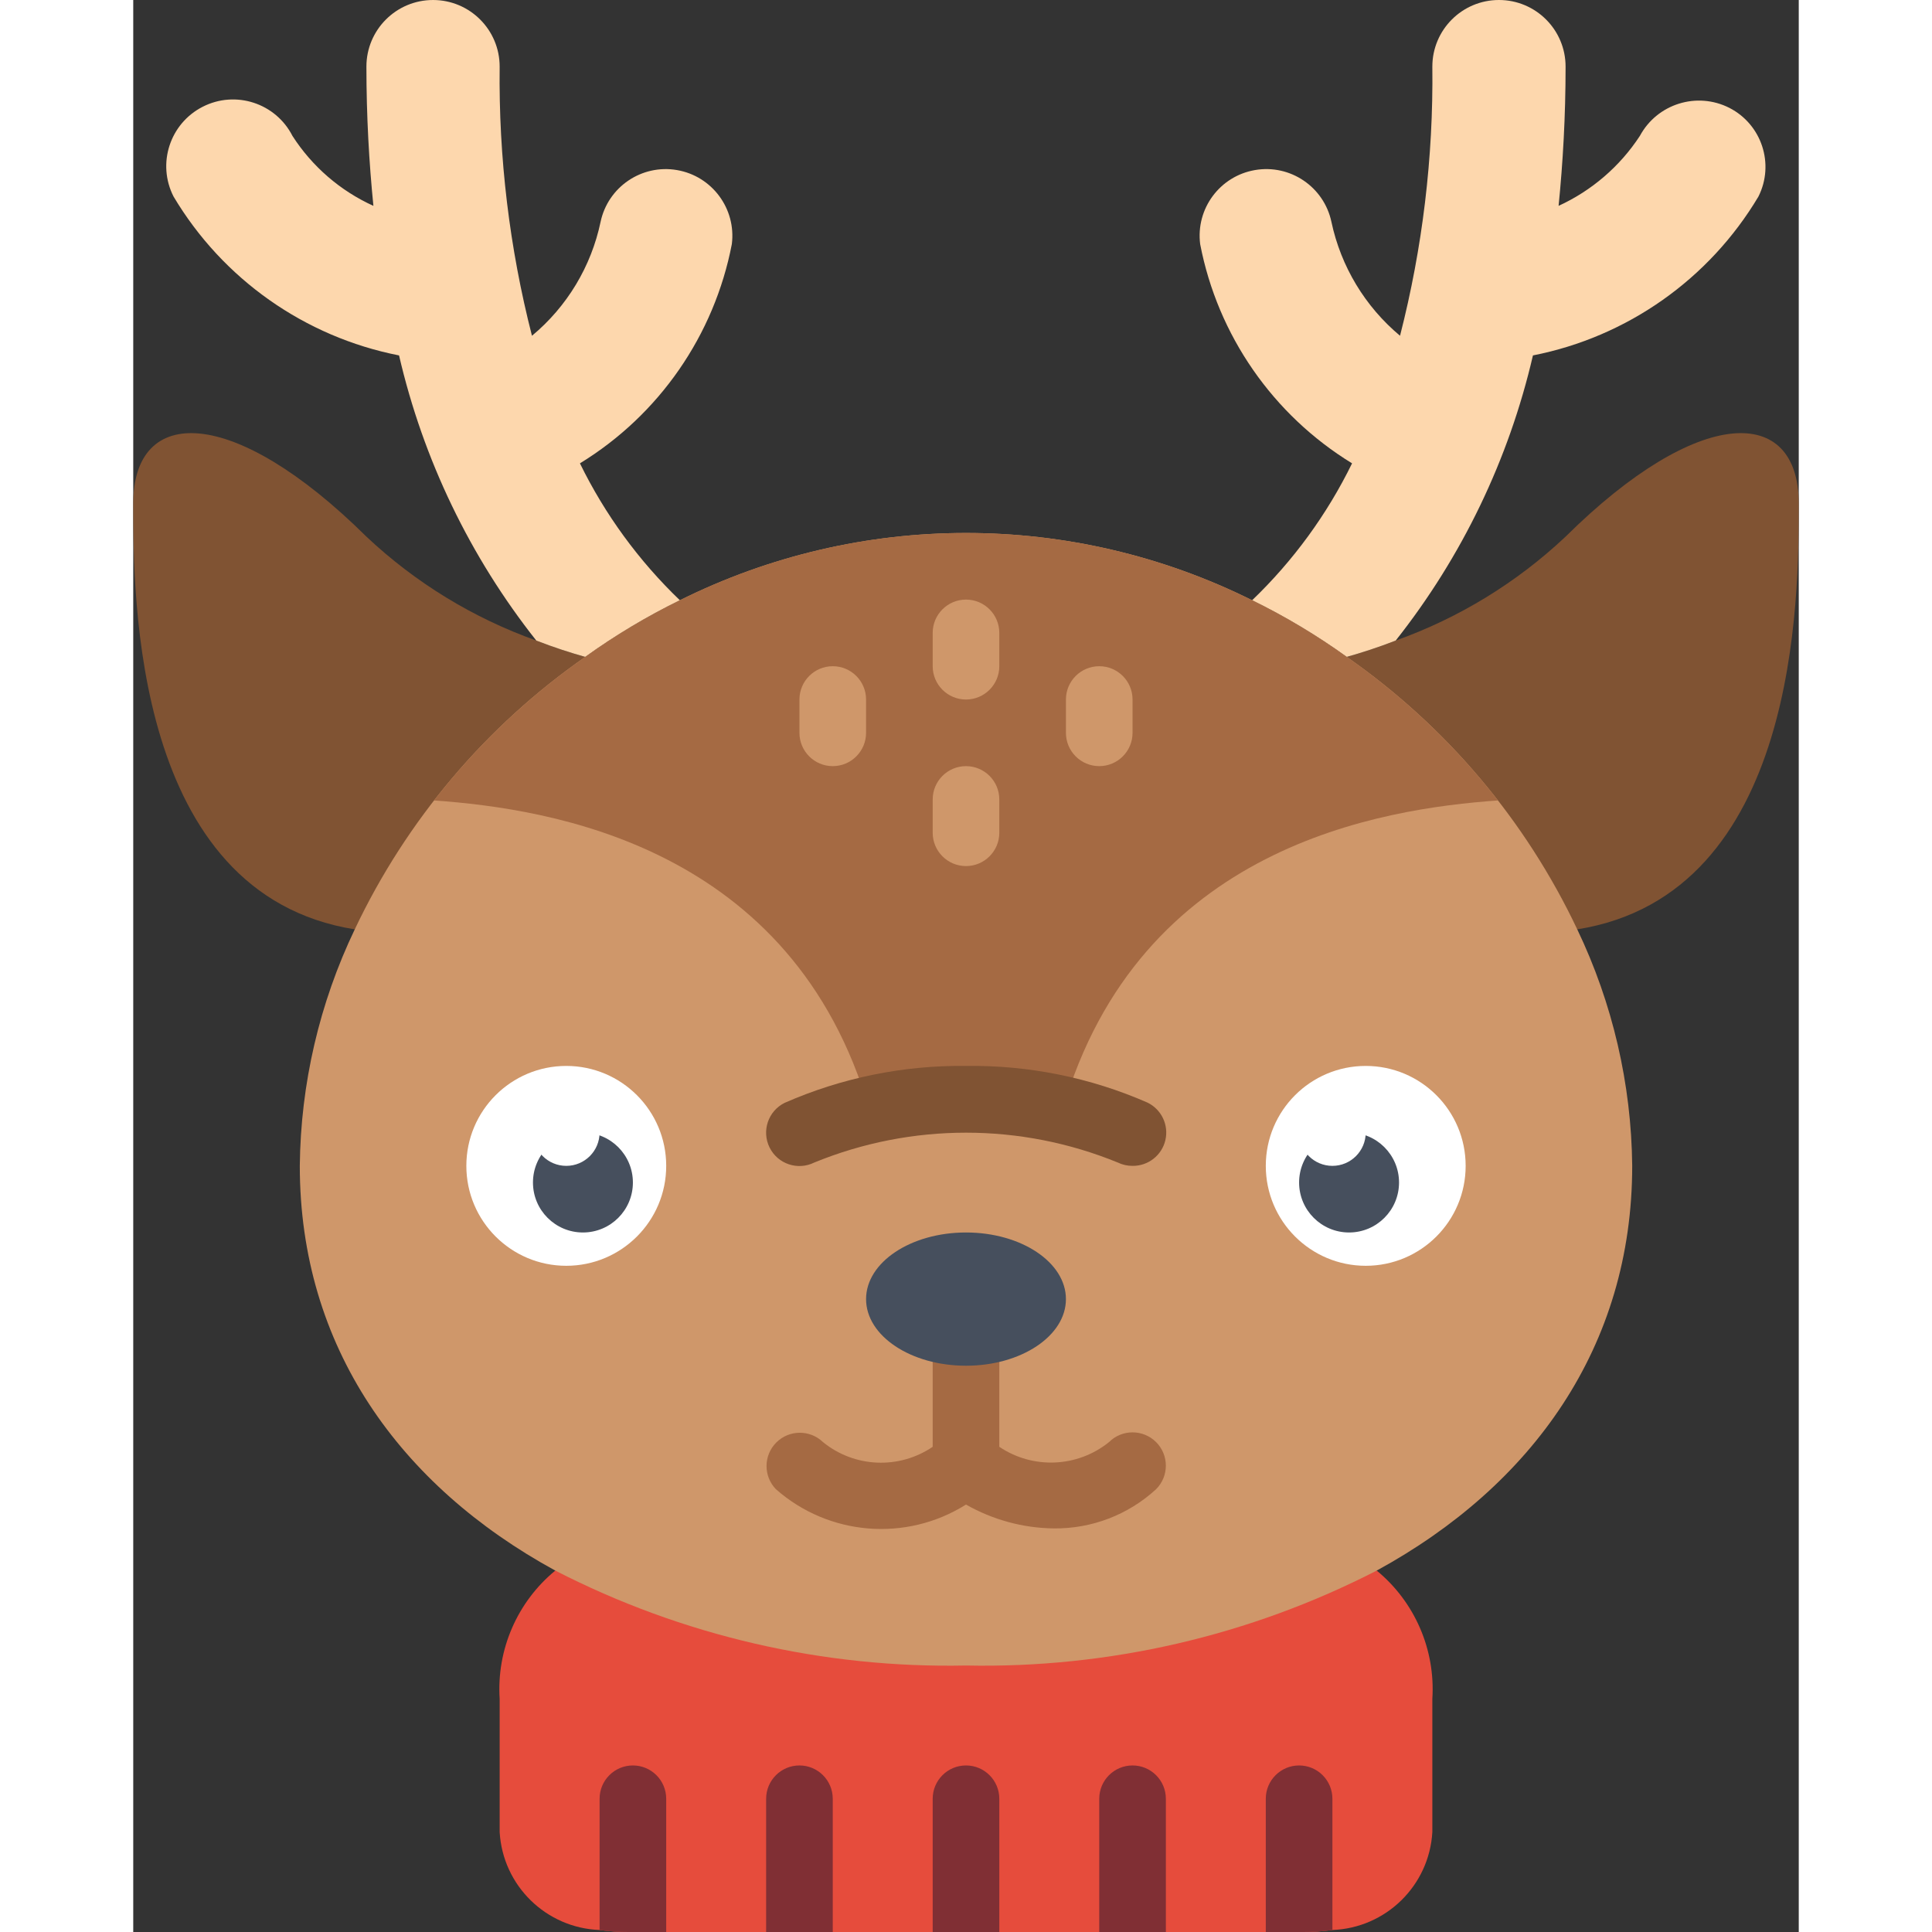<svg height="512" viewBox="0 0 50 58" width="512" xmlns="http://www.w3.org/2000/svg"><rect x="0" y="0" width="50" height="58" fill="#333333" stroke="none"/><g id="Page-1" fill="none" fill-rule="evenodd"><g id="001---Deer"><path id="Path" d="m6.65 27.9c-6.65-1.06-6.65-9.99-6.65-12.78 0-2.97 3-2.97 7 .99 1.466 1.381 3.203 2.443 5.1 3.12.54.21 1.04.37 1.47.49z" fill="#805333"/><path id="Path" d="m36.43 19.72c.43-.12.93-.28 1.47-.49 1.897-.677 3.634-1.739 5.1-3.12 4-3.96 7-3.96 7-.99 0 2.79 0 11.72-6.65 12.78z" fill="#805333"/><path id="Path" d="m37.33 47.15c1.143.941 1.764 2.373 1.67 3.85v4c-.093 1.607-1.392 2.879-3 2.94-.295.042-.592.062-.89.06h-20.22c-.298.002-.595-.018-.89-.06-1.608-.061-2.907-1.333-3-2.94v-4c-.094-1.477.527-2.909 1.67-3.85z" fill="#e64c3c"/><path id="Path" d="m45 35c0 5.43-3 9.6-7.67 12.15-3.81 1.958-8.047 2.937-12.33 2.85-4.283.087-8.52-.892-12.33-2.85-4.67-2.55-7.67-6.72-7.67-12.15.025-2.459.588-4.882 1.65-7.1 1.554-3.283 3.94-6.103 6.92-8.18.897-.645 1.847-1.214 2.84-1.7 5.41-2.693 11.77-2.693 17.18 0 .993.486 1.943 1.055 2.84 1.7 2.98 2.077 5.366 4.897 6.92 8.18 1.062 2.218 1.625 4.641 1.65 7.1z" fill="#cf976a"/><path id="Path" d="m13.41 13.91c.751 1.535 1.767 2.927 3 4.11-.993.486-1.943 1.055-2.84 1.7-.43-.12-.93-.28-1.47-.49-1.989-2.514-3.396-5.437-4.12-8.56-2.832-.556-5.293-2.291-6.77-4.77-.503-.986-.111-2.192.875-2.695s2.192-.111 2.695.875c.591.919 1.435 1.648 2.43 2.1-.13-1.3-.21-2.69-.21-4.18 0-1.105.895-2 2-2s2 .895 2 2c-.032 2.724.294 5.441.97 8.08 1.053-.875 1.779-2.08 2.06-3.42.223-1.049 1.234-1.735 2.291-1.555 1.057.18 1.784 1.161 1.649 2.225-.527 2.737-2.183 5.125-4.56 6.58z" fill="#fdd7ad"/><path id="Path" d="m48.79 5.9c-1.477 2.479-3.938 4.214-6.77 4.77-.724 3.123-2.131 6.046-4.12 8.56-.54.21-1.04.37-1.47.49-.897-.645-1.847-1.214-2.84-1.7 1.233-1.183 2.249-2.575 3-4.11-2.377-1.455-4.033-3.843-4.56-6.58-.136-1.064.591-2.045 1.649-2.225 1.057-.18 2.068.506 2.291 1.555.284 1.339 1.01 2.543 2.06 3.42.676-2.639 1.002-5.356.97-8.08 0-1.105.895-2 2-2s2 .895 2 2c0 1.49-.08 2.88-.21 4.18.995-.456 1.841-1.184 2.44-2.1.52-.964 1.714-1.337 2.69-.84.97.499 1.358 1.685.87 2.66z" fill="#fdd7ad"/><path id="Path" d="m30.707 43.293c-.39-.39-1.024-.39-1.414 0-.948.764-2.283.821-3.293.141v-3.434h-2v3.434c-1.008.685-2.347.628-3.293-.141-.392-.379-1.016-.374-1.402.012s-.391 1.009-.012 1.402c1.59 1.401 3.913 1.589 5.707.461.804.458 1.711.705 2.636.716 1.136.013 2.235-.408 3.071-1.177.39-.39.39-1.024 0-1.414z" fill="#a56a43"/><circle id="Oval" cx="37" cy="35" fill="#fff" r="3"/><circle id="Oval" cx="36.5" cy="35.5" fill="#464f5d" r="1.5"/><circle id="Oval" cx="13" cy="35" fill="#fff" r="3"/><ellipse id="Oval" cx="25" cy="39" fill="#464f5d" rx="3" ry="2"/><g fill="#802f34"><path id="Path" d="m26 54v4h-2v-4c0-.552.448-1 1-1s1 .448 1 1z"/><path id="Path" d="m31 54v4h-2v-4c0-.552.448-1 1-1s1 .448 1 1z"/><path id="Path" d="m36 54v3.94c-.295.042-.592.062-.89.06h-1.11v-4c0-.552.448-1 1-1s1 .448 1 1z"/><path id="Path" d="m16 54v4h-1.11c-.298.002-.595-.018-.89-.06v-3.94c0-.552.448-1 1-1s1 .448 1 1z"/><path id="Path" d="m21 54v4h-2v-4c0-.552.448-1 1-1s1 .448 1 1z"/></g><path id="Path" d="m40.97 24.03c-3.51.25-10.77 1.37-13.07 9.29-1.91-.427-3.89-.427-5.8 0-2.3-7.92-9.56-9.04-13.07-9.29 1.288-1.656 2.819-3.109 4.54-4.31.897-.645 1.847-1.214 2.84-1.7 5.41-2.693 11.77-2.693 17.18 0 .993.486 1.943 1.055 2.84 1.7 1.721 1.201 3.252 2.654 4.54 4.31z" fill="#a56a43"/><path id="Path" d="m30 35c-.153.001-.305-.033-.443-.1-2.92-1.195-6.192-1.195-9.112 0-.495.246-1.095.045-1.341-.45s-.045-1.095.45-1.341c1.715-.754 3.572-1.132 5.446-1.109 1.873-.026 3.731.349 5.447 1.1.421.204.645.673.538 1.129-.107.456-.516.776-.985.771z" fill="#805333"/><circle id="Oval" cx="13.5" cy="35.5" fill="#464f5d" r="1.5"/><circle id="Oval" cx="13" cy="34" fill="#fff" r="1"/><circle id="Oval" cx="36" cy="34" fill="#fff" r="1"/><path id="Path" d="m25 21c-.552 0-1-.448-1-1v-1c0-.552.448-1 1-1s1 .448 1 1v1c0 .552-.448 1-1 1z" fill="#cf976a"/><path id="Path" d="m29 23c-.552 0-1-.448-1-1v-1c0-.552.448-1 1-1s1 .448 1 1v1c0 .552-.448 1-1 1z" fill="#cf976a"/><path id="Path" d="m21 23c-.552 0-1-.448-1-1v-1c0-.552.448-1 1-1s1 .448 1 1v1c0 .552-.448 1-1 1z" fill="#cf976a"/><path id="Path" d="m25 26c-.552 0-1-.448-1-1v-1c0-.552.448-1 1-1s1 .448 1 1v1c0 .552-.448 1-1 1z" fill="#cf976a"/></g></g></svg>